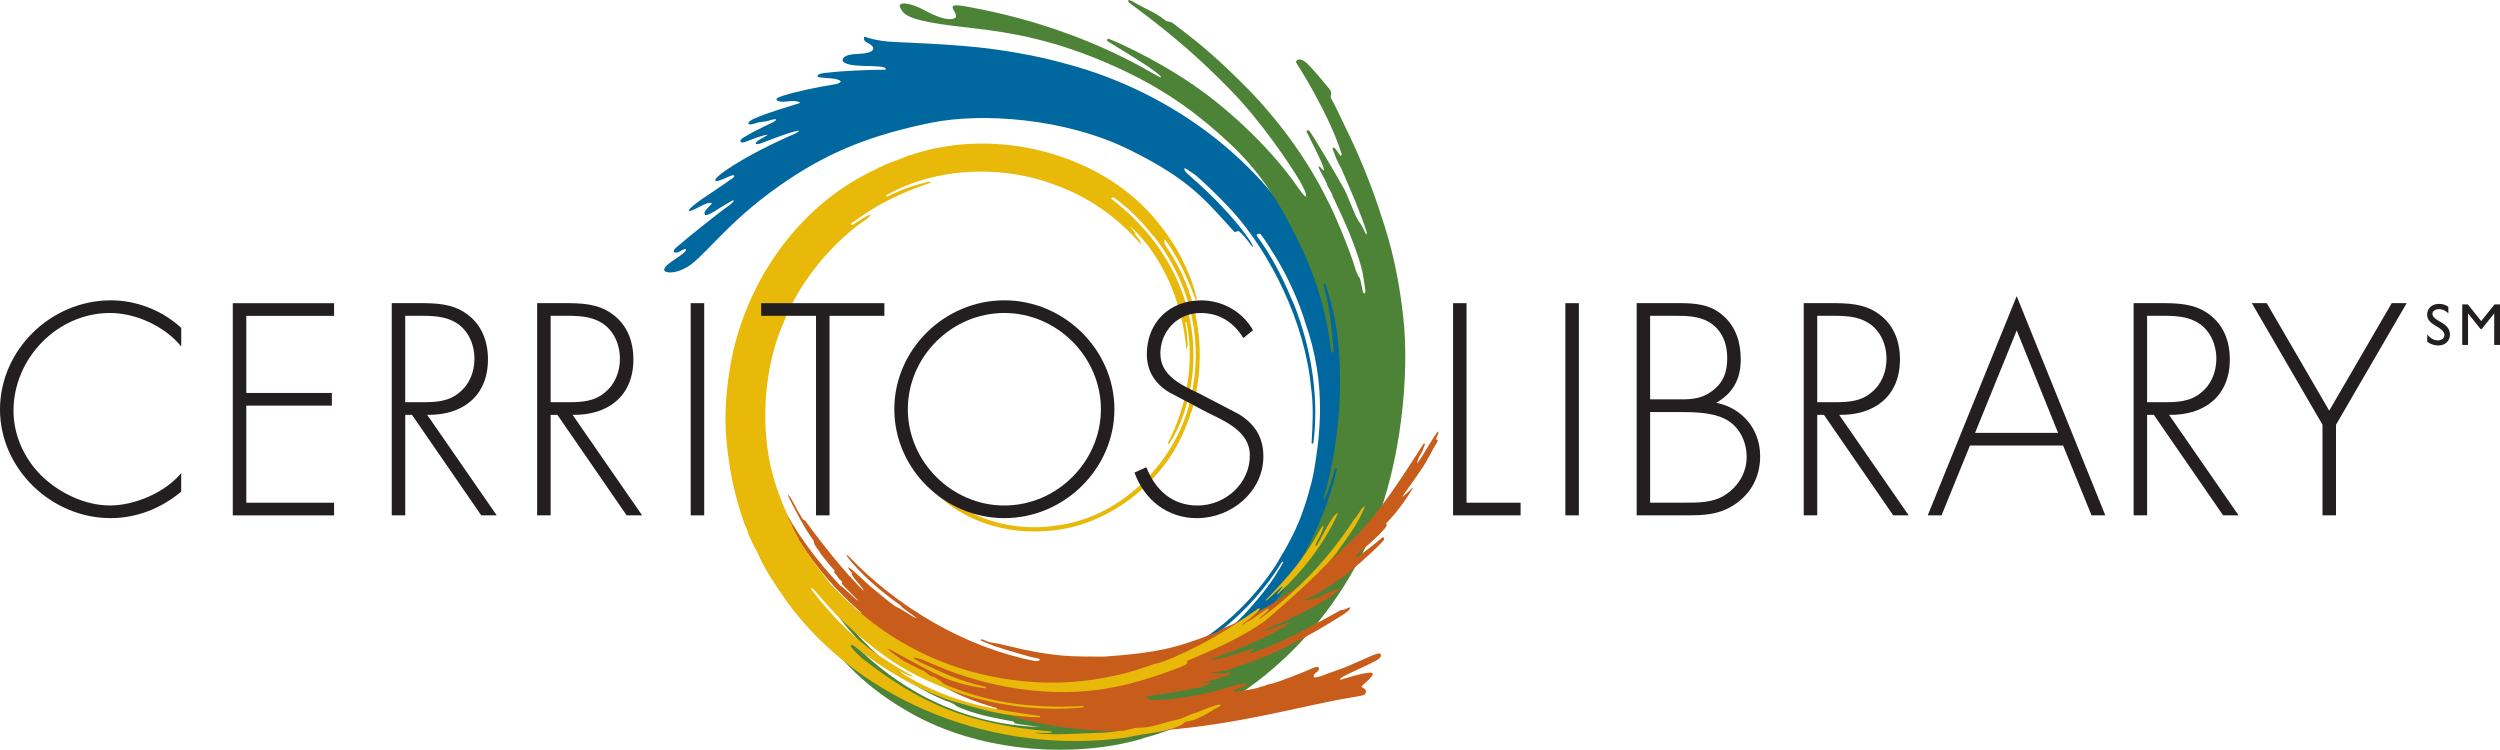 <?xml version="1.0" encoding="UTF-8"?><svg id="Layer_1" xmlns="http://www.w3.org/2000/svg" viewBox="0 0 738.13 221.37"><defs><style>.cls-1{fill:#e8b909;}.cls-2{fill:#00679f;}.cls-3{fill:#c85c1a;}.cls-4{fill:#231f20;}.cls-5{fill:#4d8336;}</style></defs><g><g><path class="cls-2" d="M259.33,19.63c-1.32-.12-2.69-.13-4.67-.18-5.64-.16-5.86-1.39-5.86-1.66,0-.24-.15-1.73,4.43-1.87,5.25-.15,5.28-1.81,3.65-2.86-.48-.3-.95-.5-1.25-.73-.46-.33-.75-.89-.43-1.49,.03-.06,.79,.3,2.55,.71,3.62,.84,5.54,.79,11.29,1.07,7.83,.38,12.76,.64,19.78,1.36,7.02,.71,17.22,2.41,25.27,4.68,32.56,8.45,62.32,30.69,76.45,62.34,.45,.63,.82,1.44,1,2.24,5.83,13.86,8.86,28.92,7.65,44.52-.07,.09-.17,.13-.21,.23,.04,2.95-.54,5.3-.84,8.37-1.55,9.97-4.72,18.83-8.95,27.41-7.45,14.3-20.1,28.03-34.75,35.16-1.59,.21-2.83,1.59-4.36,1.76,.3-.08-.22-.32,.13-.43,3.33-1.69,6.23-3.52,9.28-5.47-.07-.3-.29-.03-.49-.05-16.66,10.66-37.04,15.85-57.46,10.71-.08-.2,.22-.18,.13-.34,12.31,2.34,24.99,1.31,36.21-2.08,4.43-1.45,8.86-2.86,12.89-5.42-1.64,.21-3.32,1.69-5.09,1.7,3.77-2.34,7.51-3.7,11.12-6.4-.97-.18-1.85,.88-2.88,.95-6.03,3.57-12.49,6.38-19.36,7.73q-.09-.15,0,0c.24,.02,.43-.01,.6-.2-.33-.71-.68,.44-.55-.53,7.27-2.49,14.5-5.29,21.05-9.71,1.23-1.81,4.12-2.58,5.72-4.07,4.16-3.53,7.92-7.56,11.26-11.75,3.33-4.19,4.41-6.08,6.3-9.41-.29-.29-.62,.26-.98,.86-7.4,11.91-23.87,28.97-47.37,33.29-2.31,.15-4.43,.82-6.79,.82-1.5,.47-3.54,.1-4.91,.18-.06-.44,.81-.27,1.21-.49,22.88-1.61,43.44-13.61,56.64-33.79,3.55-5.94,6.12-10.42,8.22-16.71,.74-1.91,1.92-6.33,2.27-7.69,.58-2.18,1.12-5.74,1.17-6.15,1.57-9.48,1.85-19.09,.35-27.83-.72-4.38-1.79-8.63-3.22-12.73-2.09-6.84-5.02-13.37-8.74-19.56-1.48-2.33-2.91-4.8-4.55-6.95-.45-.42-1.48,.03-1.14,.48,4.06,5.5,7.3,11.7,9.84,17.71,.75,1.69,1.61,3.59,2.2,5.41,4.27,11.97,6.26,25.32,4.64,38.04-.03,.19-.53,.22-.53-.06,.31-5.48,.58-10.28-.06-15.63-.01-.09-.03-.16-.07-.35-1.74-19.69-12.25-40.16-23.02-52.16-2.22-2.46-5.52-5.75-6.94-7.1-5.31-5.07-4.45-3.84-5.86-4.93-2.51-1.94-1.64-.1-.73,.68,.33,.38,4.86,4.05,10.12,9.61,6.32,6.68,9.15,11.23,9.22,11.78-.03,.19-.2,.13-.25,.07-.37-.27-1.47-2.3-3.79-4.42-.61-.3-1.01,.43-1.45,.13-9.33-10.31-13.68-15.59-30.55-24.02-19.38-9.7-44.28-11.17-59.01-8.16-17.46,3.57-29.62,8.47-42.07,16.77-16.48,11-23.1,20.7-28.7,25.01-3.26,2.52-6.96,2.81-7.76,2.05-1.72-1.63,6.95-5.23,6.15-6.52-.18-.3-1,.33-2.02,.81-1.01,.48-2.5,.19-.75-1.34,3.4-2.98,12.85-10.5,15.95-12.68,1.2-.94,1.24-1.6,.24-.96-2.41,1.48-2.87,1.63-4.06,2.44-1.19,.82-3.31,2.02-3.7,1.58-.37-.42-.02-1.16,.48-1.65,.5-.49,.79-.8,1.6-1.7-.53-.54-2.29,.26-3.38,.83-1.4,.73-3.2,1.67-3.41,1.37-.3-.43,1.85-2.14,4.16-3.72,2.29-1.57,4.7-3.09,6.69-4.51,.32-.23,.97-.74,1.27-.91,1.97-1.15,1.52-1.91-.52-.92-5.14,2.48-5.01,.97-.47-2.1,6.1-4.12,14.3-8.11,20.22-10.65-.14,0,2.82-1.4-.18-.63-2.94,.75-7.44,2.58-8.31,2.87-.87,.28-2.85,1.28-3.14,.69-.29-.6,2.4-1.76,3.65-2.65-1.93,.23-5.06,1.52-5.82,1.82-.76,.29-1.95,.76-2.21,.42-.37-.49-.11-.84,1.19-1.63,1.52-.92,4.76-2.62,8.31-4.27,1.5-.88,1.05-1.17-1.03-.52-1.82,.58-2.16,.17-4.13,.84-.67,.19-1.79,.59-2.13,.13-.2-.56,1.08-1.2,1.69-1.5,4.64-2,9.15-3.18,12.32-4.23,.36-.16,2.57-.52-.15-.91-1.85-.27-3.87,.58-5.21-.12-.74-.4-.51-.84,1.34-1.43,4.51-1.43,10.18-2.57,15.85-3.5,0,0,2.85-.66,.36-1.38-1.85-.53-5.71-.35-5.81-.9-.05-.27,.1-.76,2.09-1.01,4.52-.56,12.37-.95,17.92-.96,0,0,.97-.68-2.03-.96Z"/><path class="cls-5" d="M343.68,5.69c1.13,1.03,1.35,.29,2.77,1.25,6.91,5.37,10.53,7.92,20.5,17.81,9.3,9.2,18.75,21.48,25.12,34.66,1.04,1.75,6.15,13.25,8.34,20.67,.17,.43,.64,1.62,1.09,2.05,.32,1,.49,2.36,.91,4.09,.08,.26,.82,1.06,.71-.54-.73-4.59-.53-5.71-3.51-13.77-2.09-5.69-4.49-10.38-6.17-14.04-.23-1.25-1.47-2.43-1.71-3.67-.71-1.58-1.53-2.83-2.24-4.4-.36-.68-.12-.85,.28-.47,3.36,3.95-1.44-5.27-4.02-10.5-.15-.34,.57-.36,.7-.32,.46,.13,8.92,14.46,10.74,17.9,.42,1.01,.88,2.03,1.28,3.04,1.05,2.2,1.89,5.06,3.14,6.49,1.42,2.17,1.96,4.56,1.91,2.59-2.11-6.5-4.85-12.6-7.53-18.85-1-1.61-1.73-3.53-2.41-5.35-.32-.58,.09-1.07,.53-.54,.55,.43,1.53,2.3,1.75,2.19,.06,.03,.32-.29,.28-.43-.49-1.63-1.98-6.24-5.71-13.52-3.65-7.12-5.83-10.49-7.8-13.66,.13-.97,1.37-1.26,2.97,.07,1.54,1.27,5.39,6,6.74,7.61,1.33,1.54,.3,1.8,.6,2.85,1.54,2.73,2.91,5.83,4.33,8.74,3.87,7.87,7.27,16.15,9.82,23.85,2.21,6.65,5.37,15.67,7.21,31.98,1.95,17.34-.74,43.02-8.34,61.67-11.75,29.15-35.34,52.62-65.43,61.97-1.26,.39-2.5,.63-3.72,1.13-19.77,5.58-44.57,3.66-63.35-5.33-9.91-4.78-19.54-11.75-26.57-20.41-.08-.3,.16-.13,.27-.32-4.64-5.03-9.04-11.23-11.93-17.35-.54-.63-.5-1.56-1.1-2.05-.1-.59-.31-1.1-.71-1.62-.44-2.39-2.14-4.93-2.12-6.99,.87,.8,.92,1.98,1.43,2.96,.54,1.17,.95,2.73,1.67,3.52-.02-.2,.27,.27,.4-.06,3.53,7.15,8.09,14.38,13.48,20.27,.27,.37,.9,1.11,1.37,.7-.49-.63-1.05-.96-1.28-1.72,.85-.22,1.01,.82,1.67,1.17,8.75,9.3,19.44,16,30.93,20.53,2.12,.37,4.05,1.41,6.1,1.57-.25-.51-.97-.13-1.39-.45-18.36-5.81-36.12-18.79-44.91-36.04,1.04,.38,1.6,2,2.45,3,1.84,2.74,3.36,4.98,5.63,7.32,.11-.09,.11-.14,.02-.25,15.01,16.77,35.04,27.24,58.08,27.94-2.57-.36-5.21-.58-7.66-1.12,.4-.16,.12-.38-.12-.49-5.79-1.07-11.88-2.15-17.11-4.69-.3-.02,.08,.05,.1-.09-.87-.61-1.87-1.03-2.93-1.32-13.7-5.78-26.7-16.5-34.45-29.05-2.62-3.45-4.2-7.5-6.05-11.19,.24-.51,2.36,2.89,3.46,5.09,4.51,8.32,10.42,15.9,17.38,21.91,12.8,10.81,24.59,15.3,43.31,17.98-.14-.06,2.08,.3,2.08,.2,2.85-.06,5.44,.05,8.11-.17,.19-.04,.07-.29,.27-.33,6.04-.73,12.4-1.09,17.98-2.8,1.36-.52,2.89-1.23,4.4-1.6,.36-1.39,3.01-.83,2.6-1.94,2.41-1.27,4.94-2.15,7.36-3.52,.73,.06,1.23-.67,1.98-.76,.54-.55,1.18-.64,1.83-.89,11.36-6.27,21.95-14.62,29.51-25.63,.04-.43,.79-.67,.53-1.13-.19-.01,.38,.08,.26-.18-.07-.35-.39,.07-.33-.17,6.94-10.47,12.42-21.74,15.26-34.3-.17-.31-.46-.48-.58-.05-.79,3.07-1.69,6.1-3.09,8.88-.07,.18-.43,.29-.35,.06,5.91-19.47,6.66-44.7,1.56-60.44-.42-1.3-1.01-4.37-1.46-2.69,1.9,6.93,2.47,12.82,2.93,19.54,.08,.55-.6,.39-.67,.04-.37-1.81-.44-3.25-.75-5.03-1.63-10.48-5.25-19.91-8.8-27.24-5.98-12.39-12.08-21.41-20.46-29.18-9.57-8.88-19.44-16.36-35.17-23.27-15.71-6.91-28.24-9.39-41.48-10.84-18.04-1.96-19.48-3.62-20.6-5.94-.99-2.06,3.28-1.39,6.95,.65,1.95,1.08,6.9,3.57,9.1,2.45,1.96-1-3.6-4.48,1.95-3.71,34.88,5.88,55.67,19.68,58.4,21.01,0,0,.39,.26,.5,.12,.11-.14-.06-.33-.06-.33-2.29-2.38-14.16-9.34-15.65-10.31-.29-.19-.13-.9,.47-.66,.55,.22,12.34,4.96,25.06,13.71,11.69,8.04,23.71,19.92,30.75,30.22,3.36,4.89,2.9,2.12,.41-2.13-2.46-4.2-11.02-17.19-20.55-26.9-8.04-8.19-15.71-15.26-29.5-25.41-.79-.59-.51-.73-.43-.91,.09-.21,.65,.08,1.34,.4,3.04,1.91,6.36,3.03,9.12,5.22Z"/><path class="cls-3" d="M424.69,127.73c-.02,.38-.5,1.33-.76,2.04,.36-.16,.8,.37,.42,.73-1.85,2.94-2.98,5.8-5.08,8.62-.84,1.39-4.02,5.64-5.14,7.38-.12,.23-.1,.27,.05,.13,.14-.06,1.93-1.62,2.77-2.58,.3-.19,.27,.03,.16,.13-2.09,3.56-5.13,7.64-7.89,10.36,.78,.62-.77,1.92-2.02,3.31-.61,.56-3.49,3.39-6.56,5.86-.3,.35-.31,.81,.02,.75,2.35-1.51,6.59-4.96,7.17-5.53,.59-.56,1.17-.23,.69,.56-.57,.93-5.85,5.89-10.44,9.68-2.57,2.12-9.49,6.64-12.92,8.08,.33,.22,3.1-.48,4.75-1.18,1.92-1.17,4.04-1.73,5.56-2.37-.01,.15-.02,.3-.04,.44-3.69,3.18-8.66,5.5-12.56,7.67-.54,.05-1.63,.48-2.22,1.07-1.06,.36-6.62,2.82-7.51,3.44,.69-.04,6.4-2.08,7.13-2.6-.11,.24,.27,.22,.16,.4-5.16,3.85-16.66,8.25-22.68,10.5-.31,.83,6.65-1.46,7.13-1.43,1.62-.61,3.43-1.14,4.94-1.61,.53-.49,.35,1.1,.24,.02-.08,.48-.85,.85-1.28,1.31,1.37,.01,2.53-.97,3.87-1.2,8.11-3.16,15.71-7.45,23.31-11.63,.81,.26,1.77-.69,2.76-.76-.38,1.1-1.25,1.47-2.19,2.18-10.24,6.47-20.78,12.21-32.49,15.7-1.05,.9-5.26,1.09-6.61,1.42,.17,.31,3.49-.14,3.11,.33,1.01,.28,2.08-.81,3.06-.15-2.68,1.5-5.76,1.99-8.57,2.74,.82,.31,1.59-.26,2.47-.14-.38,1-2,1.01-3.07,1.51-8.72,1.74-11.4,2.05-15.4,2.54-1.2,.22,.59,.77-.21,.87,2.22,1.31,17.13-1.21,22.7-3.07,2.15-.76,4.11-1.18,6.25-1.5,.08,.2,.21,.41,.3,.52-1.14,.74-2.47,.82-3.65,1.47,.3,1.05,1.2,.24,1.84,.24,1.49-.12,4.5-.62,5.72-1.11,.7-.19,1.55-.37,2.28-.75,.27,.17,.55-.4,.98-.17,2.21-.6,9.15-3.22,12.38-4.71,2.2-1.01,2.23,.55,1.07,1.26-.9,.59-1.2,1.58-.33,1.54,2.84-.65,1.97-.63,5.75-1.92,3.37-1.14,4.43-1.72,6.85-2.75,2.41-1.03,5.91-2.79,6.55-2.4,.12,.3,.51,.53-.11,1.27-.32,.27-.63,.58-.99,.76-3.26,1.73-7.73,3.59-9.73,4.69-1.43,.78-1.04,1.12-.64,.93,1.11-.32,5.56-1.72,7.09-1.84,4.86-1.03,.25,2.48-.95,3.69-.69,.7,1.67,.69,1.03,2.1-.58,1.27-.43,.24-17.32,3.96-16.95,3.74-36.58,7.85-55.82,7.45-11.55-.26-24.81-1.78-35.64-6.2-.04-.15,.04-.54-.28-.76-6.48-1.75-12.54-4.31-18.19-7.71,0-.1,0-.15,.02-.25-2-1.34-7.27-3.88-9.15-5.5,.15-.67-1.74-.31-1.38-1.21-13.1-7.69-21.95-16.58-30.39-29.58-.07-.31,.27-.28,.44-.06,.25-.03,.36,.52,.57,.29-1.67-2.35-3.04-4.81-4.32-7.31-.12-.26,.25-.57,.14-.43,1.62,1.16,3.1,3.34,4.29,5.16,2.75,3.51,5.44,7.11,8.27,9.84,2.54,1.83,4.35,4.33,6.88,6.35,.97,.72,1.94,2.12,3.1,2.37-10.41-8.9-17.54-18.89-23.78-30.09,.08-.43-.28-.8-.5-1.07-.64-1.82-2.08-3.95-1.92-5.35,.33,.17-.12,.23-.12,.33,1.15,.3,1.2,2.11,2.11,2.92,4.22,9.02,11.17,18.17,18.04,25.35,.49-.11,4.7,4.45,5.12,4.19-.28-.36-4.7-4.55-4.95-5.11,.71-.24-.37-.87-.68-1.24-.52-.88-1.55-1.98-1.41-1.88-.31-.38,.12-.33,.19-.48-1.64-1.65-2.73-3.26-4.2-5.05-.62-1.23-2.05-2.42-2.12-3.95-2.27-2.78-6.03-10.01-7.56-13.25,.05-.09-.03-.07,.07-.11,.51-.2,2.96,5.24,3.5,5.73,.39,.66,.71,1.57,1.52,1.79,4.45,6.15,11.7,15.41,17.26,20.71,.28-.52-4.51-5.06-3.37-5.22-.56-.44-1.35-1.48-1.13-1.76,2.42,1.67,4.43,3.99,6.68,5.84,2.49,1.97,5.09,4.44,7.74,6.08,.31-.27,5.14,3.34,5.64,3.09,.21-.08-4.93-3.38-4.53-3.59-6.16-4.47-11.44-8.83-16.1-14.75,.22-.32,.51,0,.58,.05,14.31,15.05,34.52,27.09,55.23,31.04,.6,.09,2.24-.46,.56-.84-2.52-.4-6.87-1.87-9.3-2.52-.61-.17-1.17-.35-1.39-.46-2.01-.56-3.91-1.4-5.8-2.15-.4-.18-.56-.73,.71-.28,2.02,1.05,2.67,.61,6.44,1.61,14.7,3.62,19.78,3.24,29.05,3.31,16.38-1.16,21.01-2.71,29.9-5.9,1.34-.77,2.96-.83,4.18-1.81-.05,0-.1-.06-.14-.11,10.05-4.13,19.76-9.52,28.09-16.63,3.75-2.88,7.39-6.41,10.88-9.7,.02-.24,.08-.29,.27-.22,8.27-8.25,14.75-18.56,21.16-28.53,.89-.17-.21,1.31-.26,1.99-.64,1.22-1.58,2.48-1.63,3.84,2.15-2.96,3.79-6.26,5.95-9.27,.16-.09,.32-.19,.34,.18Z"/><path class="cls-1" d="M373.65,177.18c.12-.12,.28-.25,.34-.31,7.45-7.68,11.32-12.54,15.88-20.64,.27-.48,1.42-2.12,.59,.24-.47,1.31-1.55,3.35-1.78,3.74-.23,.4-.33,.76-.31,.83,0,.19,.18,.22,.21,.2,.41,.1,4.62-9.23,6.25-9.68,.05,0,.15,0,.2,0-4.27,9.25-10.1,16.77-17.72,23.86-.28,.16-.34,.09-.23-.15,.49-.59,1.01-1.23,1.49-1.88,.15-.33-.16-.15-.16-.15-1.71,1.57-2.9,2.69-3.93,3.61-.29,.21-.57,.43-.64,.46-.22,.11-.18-.13-.18-.13Z"/><path class="cls-1" d="M231.54,149.95c.65,1.03,1,2.14,1.34,3.3,.35,.57,.64,1.23,.94,1.69,.33,1.4,1.25,2.66,1.93,3.94-.03,.44,.33,.77,.59,1.13,2.62,4.58,9.1,12.85,9.29,12.87,15.23,16.49,35.05,26.6,58.44,28.41,8.17,.67,17.11,.03,25.06-1.82,4.09-.79,8.07-2.13,11.85-3.49,1.98-.29,3.73-1.17,5.55-1.9,8.74-3.75,16.58-8.45,24.44-14.04,.03-.03,.68-.6,.87-.42,.09,.08,.11,.24,.11,.24-.51,.94-1.56,1.5-2.32,2.23-.96,.95-1.89,1.46-2.88,2.22,.61,.34,1.05-.8,1.72-.79,2.11-1.2,3.69-2.54,5.71-3.8,.55-.1,.29,.27,.2,.51-.7,.87-1.83,1.51-2.54,2.39l.09,.1c5.46-3.82,10.39-8.37,14.84-12.91,4.76-4.91,9.3-10.66,13.12-16.58,1.27-1.17,1.67-3,3.15-3.86-2,5.28-5.5,9.75-8.82,14.34-4.98,6.21-20.38,19.35-20.54,19.48-6.93,4.98-15.19,8.58-23.12,11.9,.09,1.37-1.09,1.3-2.21,1.94-7.59,2.91-15.69,5.51-23.91,6.61-18.08,2.38-36-1.57-50.79-8.33-3.21-1.42-6.96-1.99,.23,1.23,6.35,2.86,7.67,3.89,17.16,6.31,.09,.15,.25,.34-.17,.38-10.92-1.57-14.53-4.24-23.96-9.19,0,.02-9.79-5.72-1.27,.32,.75,.71,6.29,3.37,6.26,3.37,1.81,.59,2.06,1.9,4.05,2.2,1.01,.77,1.8,.88,2.55,1.92,12.61,5.56,26.04,7.41,40.99,6.6,.63-.04,.5,.31,.46,.38-21.76,2.24-44.8-4.51-60.39-16.37-12.12-9.21-16.24-15.06-19.29-18.39-.58-.61-1.17-.59-.48,.3,11.71,15.26,22.06,20.77,27.52,24.02,.44,.25,1.07,.66,2.02,1.14,.07,.06-.02,.15-.05,.17-.48,.31-3.74-1.88-4.03-1.42,14.59,8.7,24.64,10.74,41.8,13.12,.16,.36,.17,.4-.28,.42-12.07-.58-15.25-1.96-26.09-4.96-10.54-3.65-20.21-9.45-28.77-16.33-2.5-.79,2.2,3.61,2.99,4.13,16.1,12.44,30.15,19.3,55.8,21.34-.5,.7-2.23,.26-3.32,.41-.64,0-1.31-.2-1.91,0,4.8,.69,10.21,.28,14.83,.12,3.45-.15,7.01-.09,10.46-.79,1.2,.25,3.77-.84,5.05-.88,3.91,.17,7.32-1.43,11.06-2.21,1.49-.27,3.18-.95,4.63-1.69,3.27-1.01,5.38-2.25,8.74-3.06-.31,.07,.07,.25,.12,.35-.14,.48-.62,.3-.9,.67,.13,.21-1.12,.31-1.29,.69-2.29,1.53-3.18,1.84-5.58,2.97-1.15,.25-2.48,.34-3.27,1.01,.08,.16,.13,.16,.25,.02-5.09,2.87-11.31,2.75-16.96,4.15-38.19,5.31-78.08-10.01-100.06-39.8-3.42-4.99-6.81-9.72-9.02-15.1-1.14-1.62-1.64-3.37-2.53-5.06-.24-1.19-.94-2.33-1.33-3.49-1.2-3.34-2.28-7.24-2.95-10.15-.67-2.9-1.6-7.22-2.25-14.4-.65-7.18-.07-14.72,1.21-22.01,4.32-24.65,20.37-47.62,43.49-58.04,.06-.19,.32-.42,.61-.3,2.72-1.54,5.72-2.17,8.52-3.52,.89-.07,1.66-.5,2.51-.72,23.58-7.2,52.77-.15,69.26,18.36,2.55,2.9,5.43,6.78,7.1,9.65,1.89,3.24,4.94,9.09,6.22,15.2,.15-.04-.33,.44-.56-.29-2.25-6.16-5.03-12.23-8.92-17.45-.2,.57-.21,1.27,.22,1.9,9.79,13.93,12.74,31.88,7.66,49.12-.61,.97-.62,2.2-1.24,3.18-6,17.01-23.11,30.77-41.29,31.93-15.95,1.29-31.47-5.51-39.18-19.28,.07-.24,.45-.11,.59,.05,9.47,13.72,25.79,20.39,42.51,17.44,18.47-2.75,34.64-19.38,38.36-37.46,3.86-16.07,.15-32.4-9.05-45.31-.7-.94-1.58-2.29-2.44-3.04-3.19-4.19-6.83-7.57-10.9-10.65-.77-.52-1.18-.02-.95,.26,19.5,14.81,28.74,38.19,21.97,61.22-1.09,3.84-2.7,7.5-4.83,10.81-.22,.34-.78,.64-.42-.18,5.38-10.54,7.91-23.45,5.38-35.57-.13-.06-.32,.03-.29,.23,.36,2.29,.44,3.05,.68,6.1,.05,.7-.38,1.9-.45,1.66-1.07-13-6.35-26.71-16.32-36.05-.1,.09-.23,.02,.14,.43,.32,.42,.85,.99,1.17,1.4-.14-.02-.26-.02-.2,.17,.71,.9,1.81,2.09,1.86,3.18-6.89-7.93-15.3-13.89-24.92-17.41-14.68-5.76-32.34-5.41-46.14,.77-.73,.35-3.14,1.48-3.97,2.06-.38,.2-.23,.59,.02,.48,4.14-2.06,8.24-3.55,12.73-4.5,.21,.07,.22,.36-.14,.48-8.78,3.01-15.19,6.1-22.92,11.74-.57,.65-.06,.81,.46,.45,1.01-.72,1.4-.94,2.48-1.63,2.91-1.85,3.67-1.39,.24,.86-3.17,2.12-16.86,12.9-23.4,29.87-4.62,10.32-6.41,24.11-4.79,36.68,.98,7.57,2.8,12.29,5.03,17.97Z"/></g><path class="cls-4" d="M53.51,102.3c-4.82-5.9-13.29-9.89-21.02-9.89-15.62,0-28.5,13.46-28.5,28.83,0,7.31,3.16,14.21,8.39,19.36,5.23,4.99,12.71,8.64,20.1,8.64s16.37-3.9,21.02-9.56v5.49c-5.9,4.9-13.13,7.81-20.85,7.81C15.2,152.98,0,138.45,0,120.91s14.95-32.24,32.74-32.24c7.56,0,15.21,2.99,20.77,8.14v5.48Z"/><path class="cls-4" d="M72.72,93.25v22.77h25.26v3.74h-25.26v28.67h25.92v3.74h-29.91v-62.65h29.91v3.74h-25.92Z"/><path class="cls-4" d="M119.64,118.75v-25.51h2.58c3.66,0,7.89-.17,11.22,1.41,4.49,1.99,6.64,6.65,6.64,11.3,0,3.74-1.41,7.48-4.4,9.89-3.16,2.75-7.06,2.91-10.97,2.91h-5.07Zm6.48,3.74c10.39,.17,17.95-5.49,17.95-16.37,0-5.32-1.82-10.3-6.31-13.46-4.24-3.08-9.22-3.16-14.29-3.16h-7.81v62.65h3.99v-29.66h1.99l20.44,29.66h4.57l-20.52-29.66Z"/><path class="cls-4" d="M162.58,118.75v-25.51h2.58c3.66,0,7.9-.17,11.22,1.41,4.49,1.99,6.65,6.65,6.65,11.3,0,3.74-1.41,7.48-4.4,9.89-3.16,2.75-7.06,2.91-10.97,2.91h-5.07Zm6.48,3.74c10.39,.17,17.95-5.49,17.95-16.37,0-5.32-1.83-10.3-6.32-13.46-4.24-3.08-9.22-3.16-14.29-3.16h-7.81v62.65h3.99v-29.66h1.99l20.44,29.66h4.57l-20.52-29.66Z"/><path class="cls-4" d="M207.92,152.16h-3.99v-62.65h3.99v62.65Z"/><path class="cls-4" d="M244.92,152.16h-3.99v-58.91h-16.2v-3.74h36.39v3.74h-16.2v58.91Z"/><path class="cls-4" d="M296.54,92.41c15.54,0,28.5,12.96,28.5,28.42s-12.96,28.42-28.5,28.42-28.5-12.96-28.5-28.42,12.88-28.42,28.5-28.42Zm0-3.74c-17.7,0-32.49,14.54-32.49,32.16s14.87,32.15,32.49,32.15,32.49-14.54,32.49-32.15-14.88-32.16-32.49-32.16Z"/><path class="cls-4" d="M367.11,99.81c-2.82-4.49-6.81-7.39-12.71-7.39-6.73,0-11.8,5.4-11.8,11.96s6.23,9.31,11.3,11.72l11.97,6.23c4.73,2.99,7.14,6.82,7.14,12.46,0,10.39-9.47,18.2-19.61,18.2-8.72,0-15.54-5.4-18.44-13.46l3.49-1.58c2.66,6.65,7.56,11.3,15.12,11.3,8.23,0,15.45-6.48,15.45-14.79,0-7.06-7.23-10.05-12.63-12.71l-11.3-5.98c-4.15-2.58-6.48-6.23-6.48-11.22,0-9.31,6.65-15.87,16.04-15.87,6.31,0,12.3,3.41,15.29,8.81l-2.83,2.33Z"/><path class="cls-4" d="M433,148.42h15.96v3.74h-19.94v-62.65h3.98v58.91Z"/><path class="cls-4" d="M466.16,152.16h-3.99v-62.65h3.99v62.65Z"/><path class="cls-4" d="M487.2,121.66h8.81c4.15,0,9.39,.08,13.21,1.99,4.24,2.08,6.48,6.65,6.48,11.22s-2.33,8.56-6.15,11.13c-3.82,2.58-8.39,2.41-12.79,2.41h-9.56v-26.75Zm12.05,30.49c5.57,0,10.22-.75,14.62-4.49,3.91-3.32,5.82-7.89,5.82-12.96,0-7.97-5.24-14.21-12.96-15.79,4.98-2.82,7.23-7.06,7.23-12.79,0-4.99-1.41-9.64-5.23-12.96-3.74-3.32-8.23-3.66-12.96-3.66h-12.54v62.65h16.03Zm-12.05-58.91h6.9c3.66,0,7.56,0,10.72,1.99,3.57,2.24,5.15,6.23,5.15,10.3,0,4.32-1.08,7.48-4.66,10.05-3.57,2.58-6.98,2.33-11.21,2.33h-6.9v-24.68Z"/><path class="cls-4" d="M536.54,118.75v-25.51h2.58c3.65,0,7.89-.17,11.22,1.41,4.48,1.99,6.65,6.65,6.65,11.3,0,3.74-1.42,7.48-4.41,9.89-3.16,2.75-7.06,2.91-10.96,2.91h-5.07Zm6.48,3.74c10.39,.17,17.95-5.49,17.95-16.37,0-5.32-1.83-10.3-6.32-13.46-4.24-3.08-9.22-3.16-14.29-3.16h-7.81v62.65h3.99v-29.66h1.99l20.44,29.66h4.57l-20.52-29.66Z"/><path class="cls-4" d="M607.65,127.81h-24.51l12.3-30.25,12.21,30.25Zm1.49,3.74l8.39,20.61h4.07l-26.17-64.73-26.26,64.73h4.07l8.39-20.61h27.5Z"/><path class="cls-4" d="M633.94,118.75v-25.51h2.57c3.66,0,7.89-.17,11.22,1.41,4.48,1.99,6.65,6.65,6.65,11.3,0,3.74-1.41,7.48-4.41,9.89-3.15,2.75-7.06,2.91-10.97,2.91h-5.07Zm6.48,3.74c10.38,.17,17.94-5.49,17.94-16.37,0-5.32-1.82-10.3-6.31-13.46-4.24-3.08-9.22-3.16-14.29-3.16h-7.81v62.65h3.99v-29.66h1.99l20.44,29.66h4.57l-20.52-29.66Z"/><path class="cls-4" d="M664.85,89.51h4.41l18.45,31.74,18.45-31.74h4.41l-20.86,35.89v26.76h-3.99v-26.76l-20.86-35.89Z"/></g><g><path class="cls-4" d="M720.18,96.83l-1.3-.79c-.81-.5-1.39-.99-1.74-1.47-.34-.48-.52-1.04-.52-1.67,0-.94,.33-1.71,.98-2.3,.65-.59,1.5-.88,2.54-.88s1.91,.28,2.74,.85v1.94c-.86-.83-1.78-1.24-2.77-1.24-.56,0-1.02,.13-1.38,.39-.36,.26-.54,.59-.54,.99,0,.36,.13,.69,.4,1,.27,.31,.69,.64,1.28,.99l1.3,.78c1.46,.88,2.18,1.99,2.18,3.34,0,.96-.32,1.74-.96,2.34-.64,.6-1.48,.9-2.51,.9-1.18,0-2.26-.37-3.23-1.1v-2.17c.92,1.18,1.99,1.77,3.2,1.77,.54,0,.98-.15,1.34-.45,.36-.3,.53-.68,.53-1.13,0-.73-.52-1.42-1.57-2.08Z"/><path class="cls-4" d="M736.53,89.87h1.6v11.98h-1.71v-9.32l-3.7,4.63h-.32l-3.71-4.63v9.32h-1.71v-11.98h1.65l3.94,4.92,3.96-4.92Z"/></g></svg>